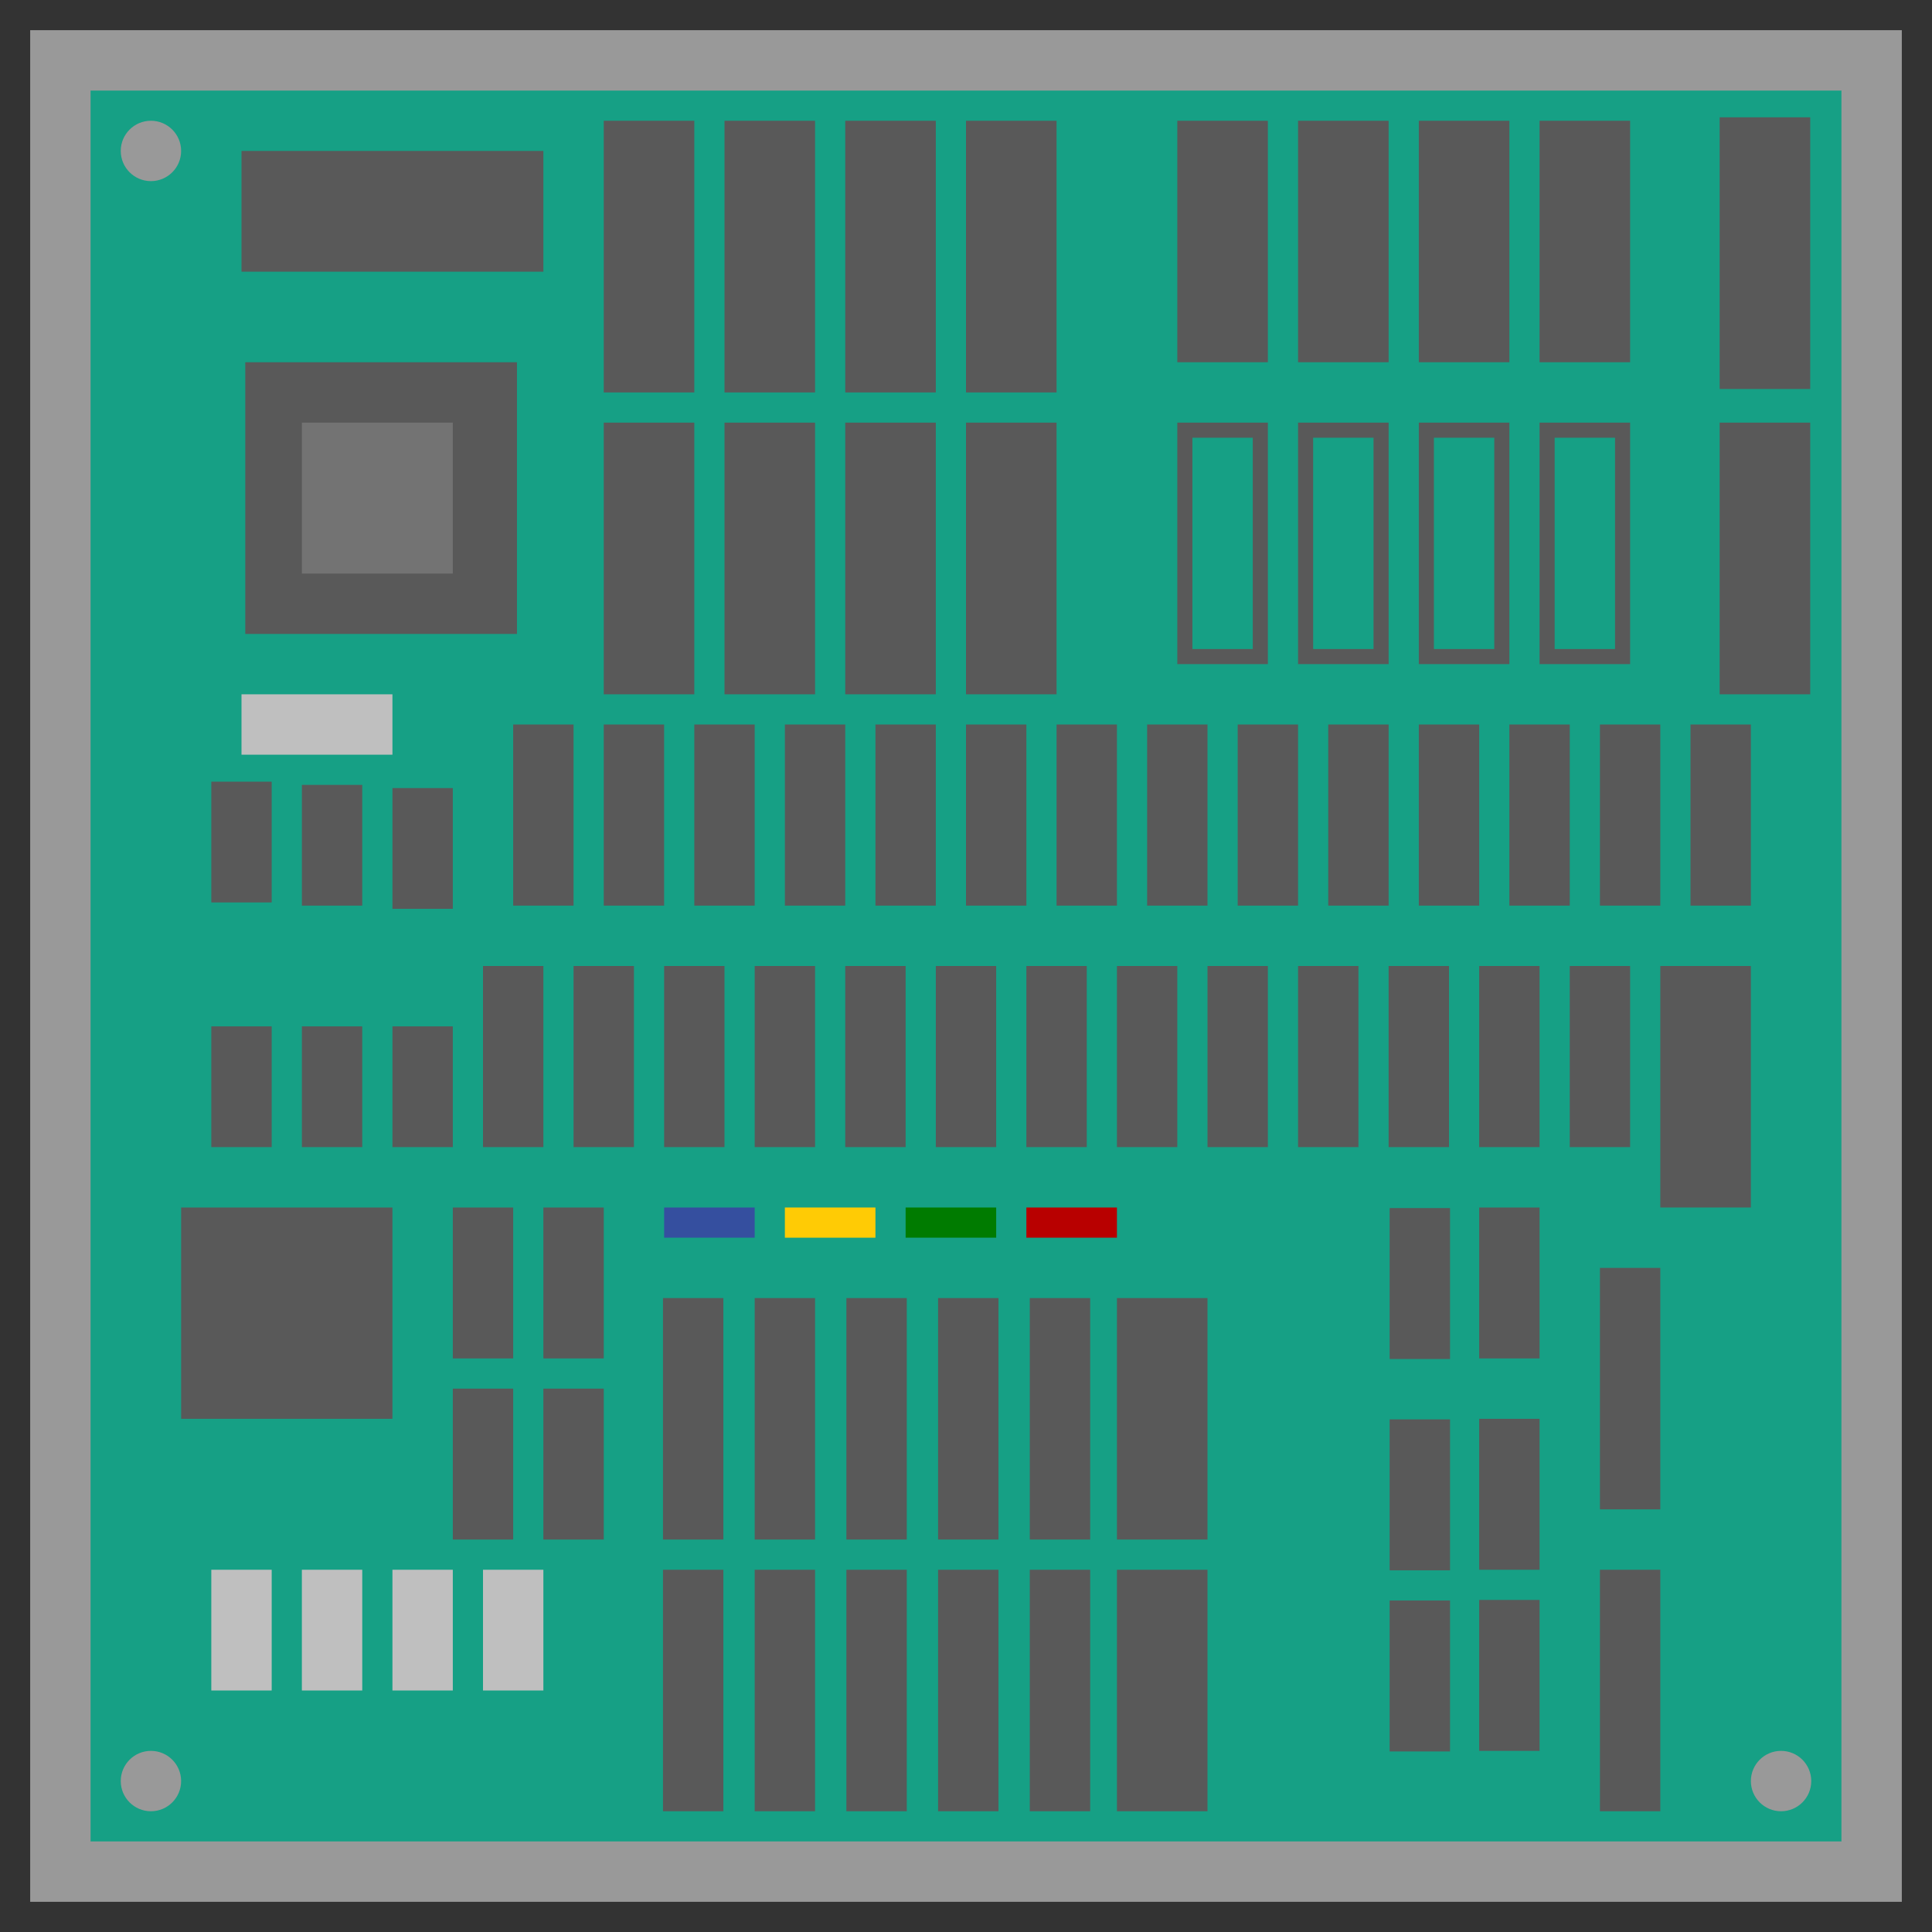 <?xml version="1.0" encoding="iso-8859-1"?>
<!-- Generator: Adobe Illustrator 27.8.1, SVG Export Plug-In . SVG Version: 6.00 Build 0)  -->
<svg version="1.1" id="Layer_1" xmlns="http://www.w3.org/2000/svg" xmlns:xlink="http://www.w3.org/1999/xlink" x="0px" y="0px"
	 viewBox="0 0 256 256" style="enable-background:new 0 0 256 256;" xml:space="preserve">
<rect x="0" y="0" width="256" height="256" fill="#333333" stroke="none"/>
<g>
	<g>
		<path style="opacity:0.5;fill:#FFFFFF;" d="M252,4h-8H12H4v8v232v8h8h232h8v-8V12V4L252,4z"/>
		<path style="fill:#16A085;" d="M12,12v232h232V12H12z M20,240c-2.209,0-4-1.791-4-4c0-2.209,1.791-4,4-4s4,1.791,4,4
			C24,238.209,22.209,240,20,240z M20,24c-2.209,0-4-1.791-4-4s1.791-4,4-4s4,1.791,4,4S22.209,24,20,24z M236,240
			c-2.209,0-4-1.791-4-4c0-2.209,1.791-4,4-4c2.209,0,4,1.791,4,4C240,238.209,238.209,240,236,240z"/>
	</g>
</g>
<rect x="88" y="160" style="fill:#354F9F;" width="12" height="4"/>
<rect x="104" y="160" style="fill:#FFCB05;" width="12" height="4"/>
<rect x="120" y="160" style="fill:#007B00;" width="12" height="4"/>
<rect x="136" y="160" style="fill:#B80000;" width="12" height="4"/>
<rect x="32" y="92" style="fill:#BFBFBF;" width="20" height="8"/>
<rect x="32.5" y="48" style="fill:#595959;" width="36" height="36"/>
<rect x="40" y="56" style="fill:#737373;" width="20" height="20"/>
<rect x="32" y="20" style="fill:#595959;" width="40" height="16"/>
<rect x="80" y="16" style="fill:#595959;" width="12" height="36"/>
<rect x="156" y="16" style="fill:#595959;" width="12" height="32"/>
<rect x="172" y="16" style="fill:#595959;" width="12" height="32"/>
<rect x="188" y="16" style="fill:#595959;" width="12" height="32"/>
<rect x="204" y="16" style="fill:#595959;" width="12" height="32"/>
<g>
	<path style="fill:#595959;" d="M166,58v28h-8V58H166 M168,56h-12v32h12V56L168,56z"/>
</g>
<g>
	<path style="fill:#595959;" d="M182,58v28h-8V58H182 M184,56h-12v32h12V56L184,56z"/>
</g>
<g>
	<path style="fill:#595959;" d="M198,58v28h-8V58H198 M200,56h-12v32h12V56L200,56z"/>
</g>
<g>
	<path style="fill:#595959;" d="M214,58v28h-8V58H214 M216,56h-12v32h12V56L216,56z"/>
</g>
<rect x="227.864" y="15.543" style="fill:#595959;" width="12" height="36"/>
<rect x="227.864" y="56" style="fill:#595959;" width="12" height="36"/>
<rect x="80" y="56" style="fill:#595959;" width="12" height="36"/>
<rect x="96" y="16" style="fill:#595959;" width="12" height="36"/>
<rect x="96" y="56" style="fill:#595959;" width="12" height="36"/>
<rect x="112" y="16" style="fill:#595959;" width="12" height="36"/>
<rect x="112" y="56" style="fill:#595959;" width="12" height="36"/>
<rect x="128" y="16" style="fill:#595959;" width="12" height="36"/>
<rect x="128" y="56" style="fill:#595959;" width="12" height="36"/>
<rect x="68" y="96" style="fill:#595959;" width="8" height="24"/>
<rect x="80" y="96" style="fill:#595959;" width="8" height="24"/>
<rect x="92" y="96" style="fill:#595959;" width="8" height="24"/>
<rect x="104" y="96" style="fill:#595959;" width="8" height="24"/>
<rect x="116" y="96" style="fill:#595959;" width="8" height="24"/>
<rect x="128" y="96" style="fill:#595959;" width="8" height="24"/>
<rect x="140" y="96" style="fill:#595959;" width="8" height="24"/>
<rect x="152" y="96" style="fill:#595959;" width="8" height="24"/>
<rect x="164" y="96" style="fill:#595959;" width="8" height="24"/>
<rect x="176" y="96" style="fill:#595959;" width="8" height="24"/>
<rect x="188" y="96" style="fill:#595959;" width="8" height="24"/>
<rect x="200" y="96" style="fill:#595959;" width="8" height="24"/>
<rect x="212" y="96" style="fill:#595959;" width="8" height="24"/>
<rect x="224" y="96" style="fill:#595959;" width="8" height="24"/>
<rect x="184.137" y="160.075" style="fill:#595959;" width="8" height="20"/>
<rect x="196" y="160" style="fill:#595959;" width="8" height="20"/>
<rect x="184.137" y="188.075" style="fill:#595959;" width="8" height="20"/>
<rect x="196" y="188" style="fill:#595959;" width="8" height="20"/>
<rect x="184.137" y="212.075" style="fill:#595959;" width="8" height="20"/>
<rect x="196" y="212" style="fill:#595959;" width="8" height="20"/>
<rect x="87.849" y="172" style="fill:#595959;" width="8" height="32"/>
<rect x="100" y="172" style="fill:#595959;" width="8" height="32"/>
<rect x="112.151" y="172" style="fill:#595959;" width="8" height="32"/>
<rect x="124.302" y="172" style="fill:#595959;" width="8" height="32"/>
<rect x="136.454" y="172" style="fill:#595959;" width="8" height="32"/>
<rect x="148" y="172" style="fill:#595959;" width="12" height="32"/>
<rect x="87.849" y="208" style="fill:#595959;" width="8" height="32"/>
<rect x="100" y="208" style="fill:#595959;" width="8" height="32"/>
<rect x="112.151" y="208" style="fill:#595959;" width="8" height="32"/>
<rect x="124.302" y="208" style="fill:#595959;" width="8" height="32"/>
<rect x="136.454" y="208" style="fill:#595959;" width="8" height="32"/>
<rect x="148" y="208" style="fill:#595959;" width="12" height="32"/>
<rect x="24" y="160" style="fill:#595959;" width="28" height="28"/>
<rect x="60" y="160" style="fill:#595959;" width="8" height="20"/>
<rect x="72" y="160" style="fill:#595959;" width="8" height="20"/>
<rect x="60" y="184" style="fill:#595959;" width="8" height="20"/>
<rect x="72" y="184" style="fill:#595959;" width="8" height="20"/>
<rect x="28" y="208" style="fill:#BFBFBF;" width="8" height="16"/>
<rect x="40" y="208" style="fill:#BFBFBF;" width="8" height="16"/>
<rect x="52" y="208" style="fill:#BFBFBF;" width="8" height="16"/>
<rect x="64" y="208" style="fill:#BFBFBF;" width="8" height="16"/>
<rect x="220" y="128" style="fill:#595959;" width="12" height="32"/>
<rect x="212" y="168" style="fill:#595959;" width="8" height="32"/>
<rect x="212" y="208" style="fill:#595959;" width="8" height="32"/>
<rect x="52" y="104.423" style="fill:#595959;" width="8" height="16"/>
<rect x="40" y="104" style="fill:#595959;" width="8" height="16"/>
<rect x="28" y="103.577" style="fill:#595959;" width="8" height="16"/>
<rect x="28" y="136" style="fill:#595959;" width="8" height="16"/>
<rect x="40" y="136" style="fill:#595959;" width="8" height="16"/>
<rect x="52" y="136" style="fill:#595959;" width="8" height="16"/>
<rect x="64" y="128" style="fill:#595959;" width="8" height="24"/>
<rect x="76" y="128" style="fill:#595959;" width="8" height="24"/>
<rect x="88" y="128" style="fill:#595959;" width="8" height="24"/>
<rect x="100" y="128" style="fill:#595959;" width="8" height="24"/>
<rect x="112" y="128" style="fill:#595959;" width="8" height="24"/>
<rect x="124" y="128" style="fill:#595959;" width="8" height="24"/>
<rect x="136" y="128" style="fill:#595959;" width="8" height="24"/>
<rect x="148" y="128" style="fill:#595959;" width="8" height="24"/>
<rect x="160" y="128" style="fill:#595959;" width="8" height="24"/>
<rect x="172" y="128" style="fill:#595959;" width="8" height="24"/>
<rect x="184" y="128" style="fill:#595959;" width="8" height="24"/>
<rect x="196" y="128" style="fill:#595959;" width="8" height="24"/>
<rect x="208" y="128" style="fill:#595959;" width="8" height="24"/>
</svg>
